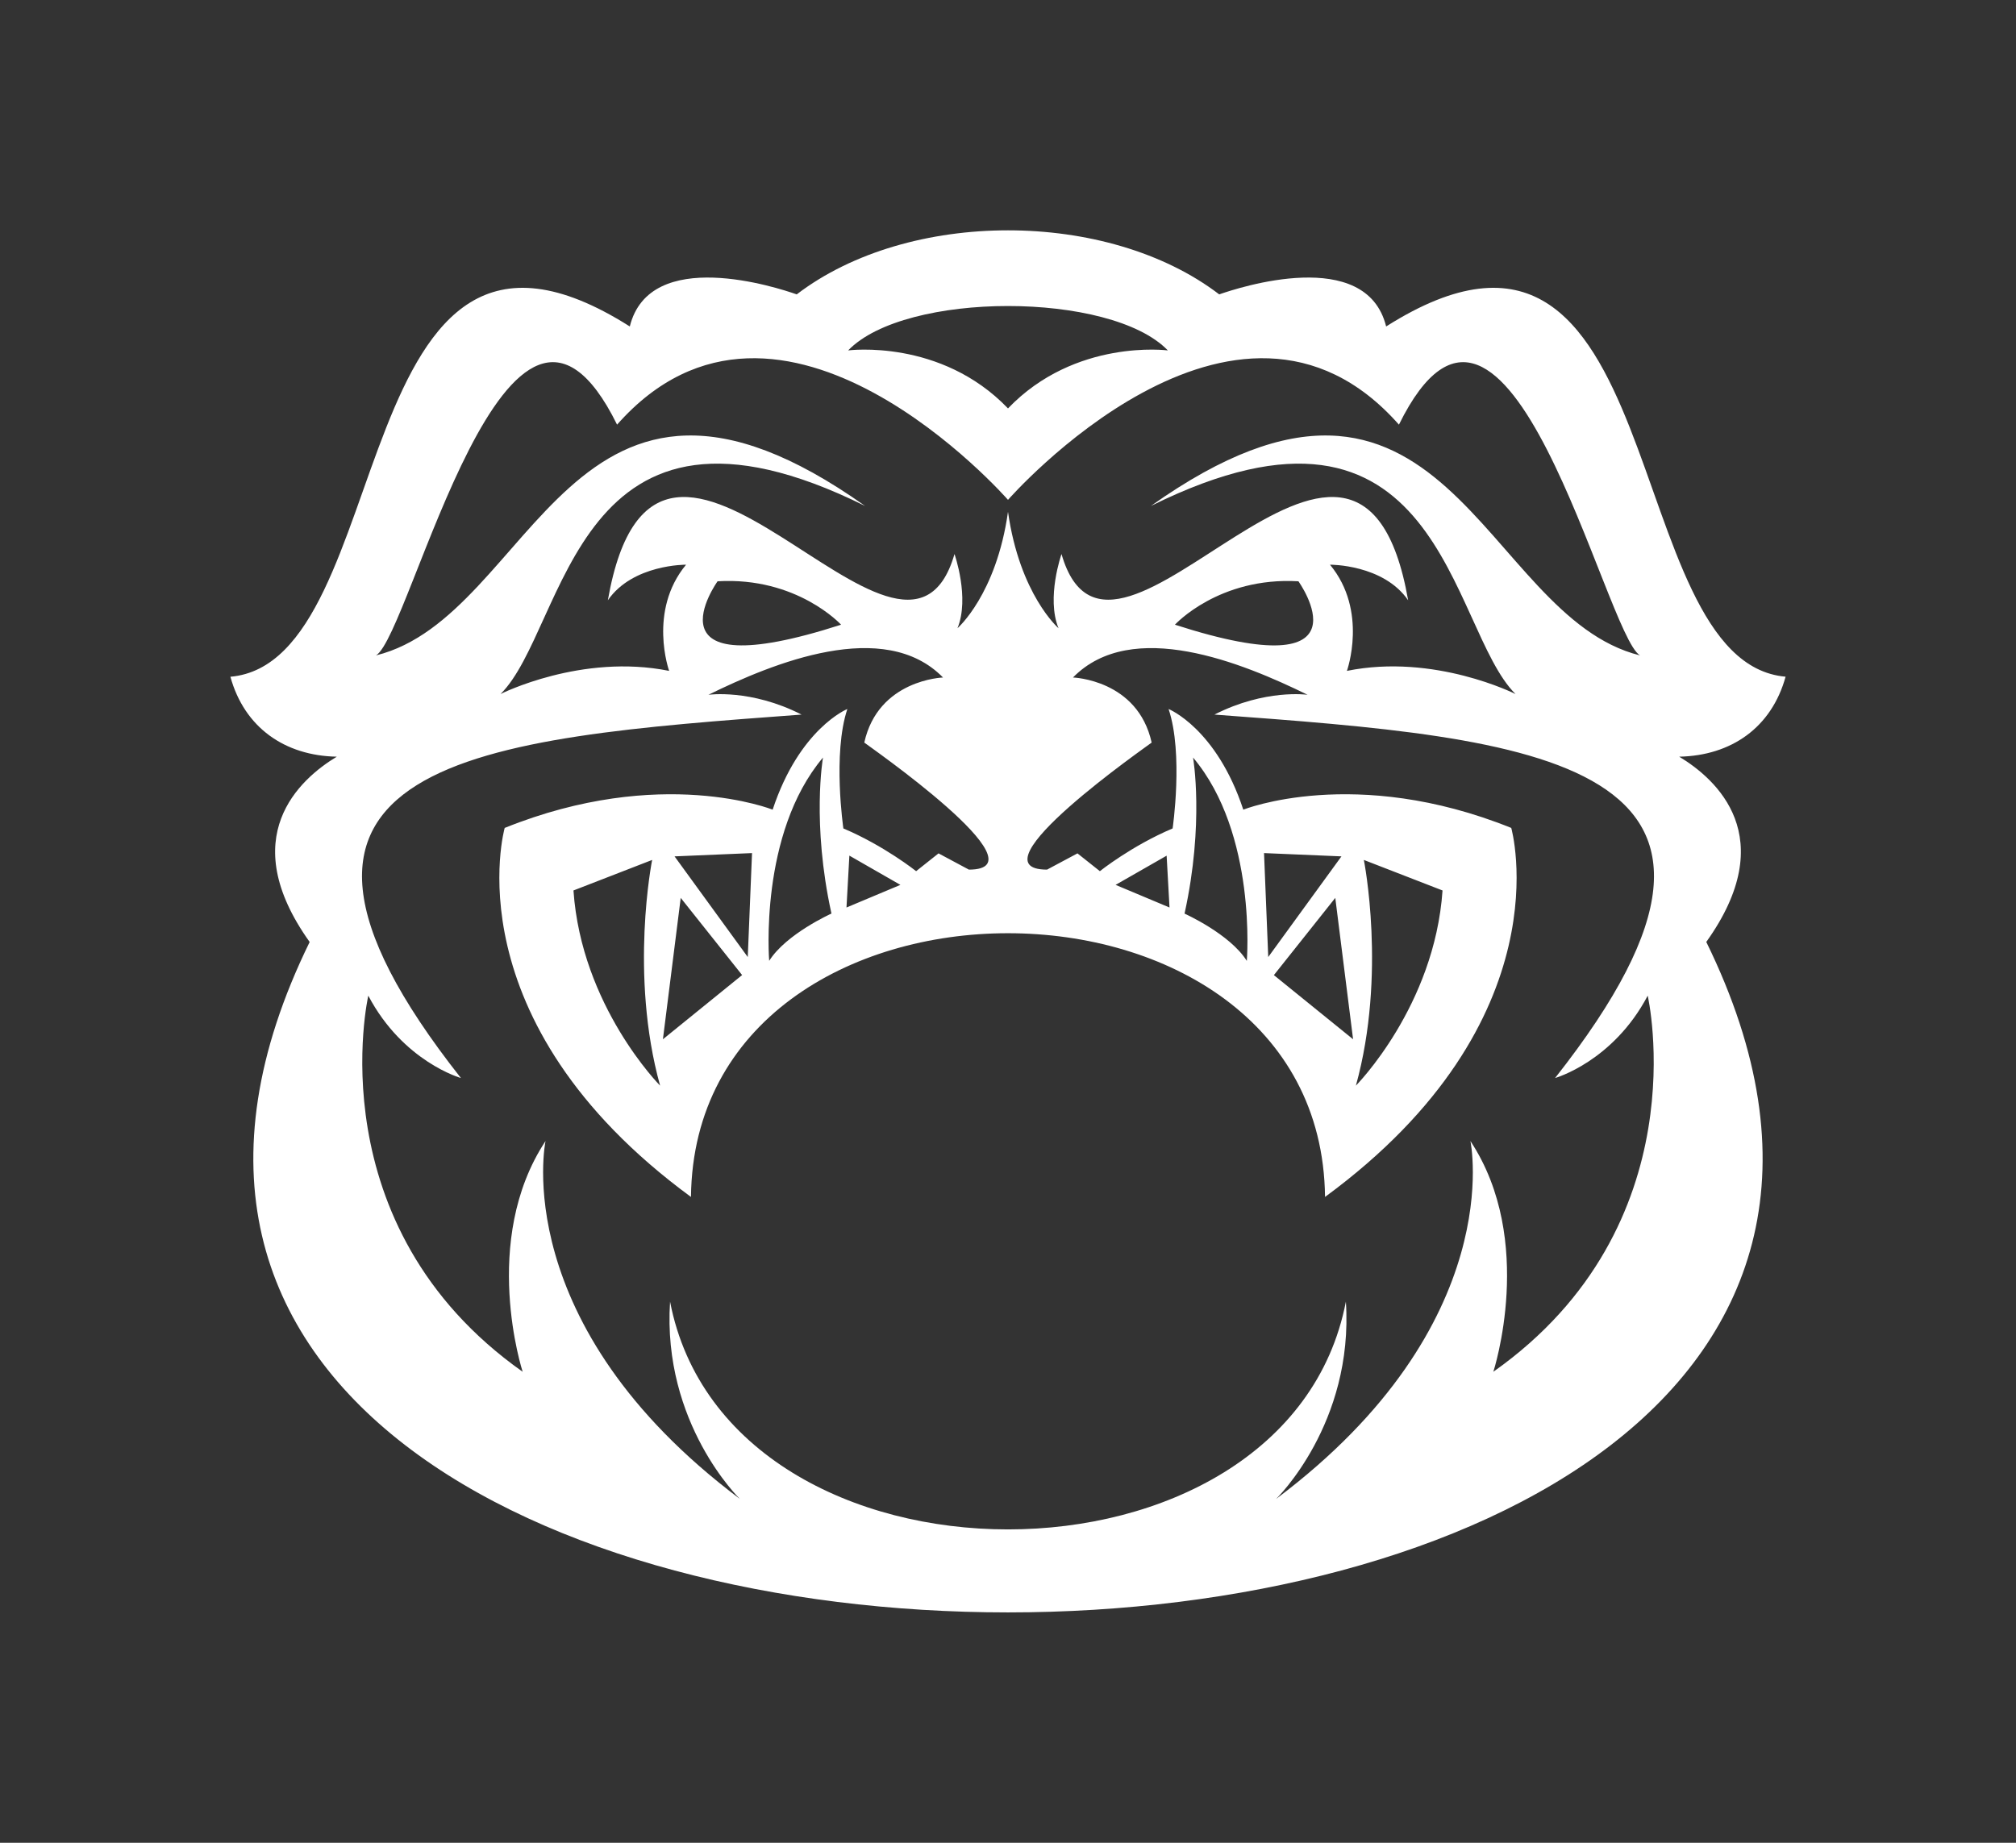 <svg width="35" height="32" viewBox="0 0 35 32" fill="none" xmlns="http://www.w3.org/2000/svg">
<rect x="0" y="0" width="35" height="32" fill="#333333" stroke="none"/>
<path fill-rule="evenodd" clip-rule="evenodd" d="M20.254 14.859L20.304 15.759L19.368 15.366L20.254 14.859ZM22.542 10.094C22.542 10.094 23.891 11.975 20.398 10.848C20.398 10.848 21.16 10.014 22.542 10.094ZM20.713 13.155C21.828 14.479 21.646 16.686 21.646 16.686C21.353 16.218 20.565 15.865 20.565 15.865C20.911 14.294 20.713 13.155 20.713 13.155ZM23.289 14.871L22.018 16.619L21.945 14.814L23.289 14.871ZM23.182 15.592L23.491 18.047L22.116 16.933L23.182 15.592ZM25.044 15.463C24.906 17.475 23.54 18.852 23.54 18.852C24.076 16.919 23.678 14.933 23.678 14.933L25.044 15.463ZM14.746 14.858L14.696 15.759L15.632 15.366L14.746 14.858ZM12.458 10.094C12.458 10.094 11.109 11.974 14.602 10.848C14.602 10.848 13.839 10.013 12.458 10.094ZM14.288 13.155C13.172 14.479 13.354 16.685 13.354 16.685C13.648 16.217 14.435 15.864 14.435 15.864C14.089 14.293 14.288 13.155 14.288 13.155ZM11.711 14.871L12.982 16.619L13.056 14.814L11.711 14.871ZM11.818 15.592L11.509 18.047L12.884 16.932L11.818 15.592ZM9.956 15.463C10.094 17.475 11.46 18.852 11.46 18.852C10.924 16.919 11.322 14.933 11.322 14.933L9.956 15.463ZM17.5 8.68C17.5 8.68 21.451 4.161 24.287 7.374C26.17 3.553 27.866 11.024 28.472 11.381C25.718 10.702 25.101 5.152 19.981 8.786C25.038 6.278 25.149 10.901 26.311 12.052C26.311 12.052 24.905 11.341 23.384 11.65C23.384 11.65 23.756 10.609 23.09 9.806C23.09 9.806 24.015 9.797 24.447 10.424C23.578 5.463 19.317 12.702 18.429 9.621C18.429 9.621 18.161 10.38 18.377 10.909C18.377 10.909 17.704 10.326 17.5 8.888C17.297 10.326 16.623 10.909 16.623 10.909C16.839 10.38 16.571 9.621 16.571 9.621C15.683 12.702 11.422 5.463 10.553 10.424C10.985 9.797 11.911 9.806 11.911 9.806C11.245 10.609 11.617 11.65 11.617 11.65C10.095 11.342 8.69 12.052 8.69 12.052C9.852 10.901 9.962 6.278 15.019 8.786C9.899 5.152 9.283 10.702 6.528 11.381C7.135 11.024 8.83 3.553 10.713 7.374C13.55 4.161 17.5 8.68 17.5 8.68ZM20.275 6.085C20.275 6.085 18.668 5.874 17.5 7.092C16.332 5.874 14.725 6.085 14.725 6.085C15.715 5.057 19.285 5.057 20.275 6.085ZM29.623 16.357C30.925 14.535 29.799 13.529 29.153 13.14C30.055 13.122 30.756 12.635 31 11.751C28.06 11.495 29.044 2.514 24.065 5.669C23.719 4.271 21.508 4.992 21.167 5.112C19.227 3.629 15.772 3.629 13.832 5.112C13.492 4.992 11.28 4.271 10.934 5.669C5.956 2.514 6.94 11.496 4 11.752C4.244 12.636 4.945 13.123 5.847 13.14C5.201 13.53 4.075 14.536 5.376 16.358C-2.226 31.881 37.226 31.88 29.623 16.357ZM28.606 17.29C28.606 17.29 29.523 21.28 25.926 23.821C25.926 23.821 26.67 21.544 25.528 19.814C25.528 19.814 26.203 22.991 22.156 26.028C22.156 26.028 23.505 24.721 23.366 22.603C22.35 27.877 12.649 27.877 11.633 22.603C11.495 24.721 12.844 26.028 12.844 26.028C8.797 22.991 9.471 19.814 9.471 19.814C8.33 21.544 9.074 23.821 9.074 23.821C5.477 21.279 6.394 17.29 6.394 17.29C6.999 18.438 8.002 18.72 8.002 18.72C3.62 13.162 8.368 12.819 13.916 12.409C13.034 11.959 12.299 12.065 12.299 12.065C13.427 11.511 15.35 10.722 16.372 11.765C16.372 11.765 15.247 11.8 15.005 12.895C15.039 12.926 18.178 15.101 16.821 15.101L16.294 14.819L15.905 15.128C15.905 15.128 15.351 14.686 14.642 14.386C14.642 14.386 14.452 13.089 14.711 12.312C14.711 12.312 13.881 12.647 13.414 14.06C13.414 14.06 11.478 13.283 8.762 14.377C8.762 14.377 7.811 17.713 11.996 20.785C12.063 14.679 22.936 14.679 23.004 20.785C27.189 17.713 26.237 14.377 26.237 14.377C23.522 13.283 21.585 14.06 21.585 14.06C21.119 12.647 20.288 12.312 20.288 12.312C20.548 13.089 20.358 14.386 20.358 14.386C19.648 14.686 19.095 15.128 19.095 15.128L18.706 14.819L18.178 15.101C16.821 15.101 19.961 12.926 19.994 12.895C19.752 11.8 18.628 11.765 18.628 11.765C19.65 10.722 21.572 11.511 22.701 12.065C22.701 12.065 21.966 11.959 21.084 12.409C26.632 12.819 31.38 13.162 26.998 18.72C26.998 18.72 28.001 18.438 28.606 17.29Z" fill="white"/>
</svg>

